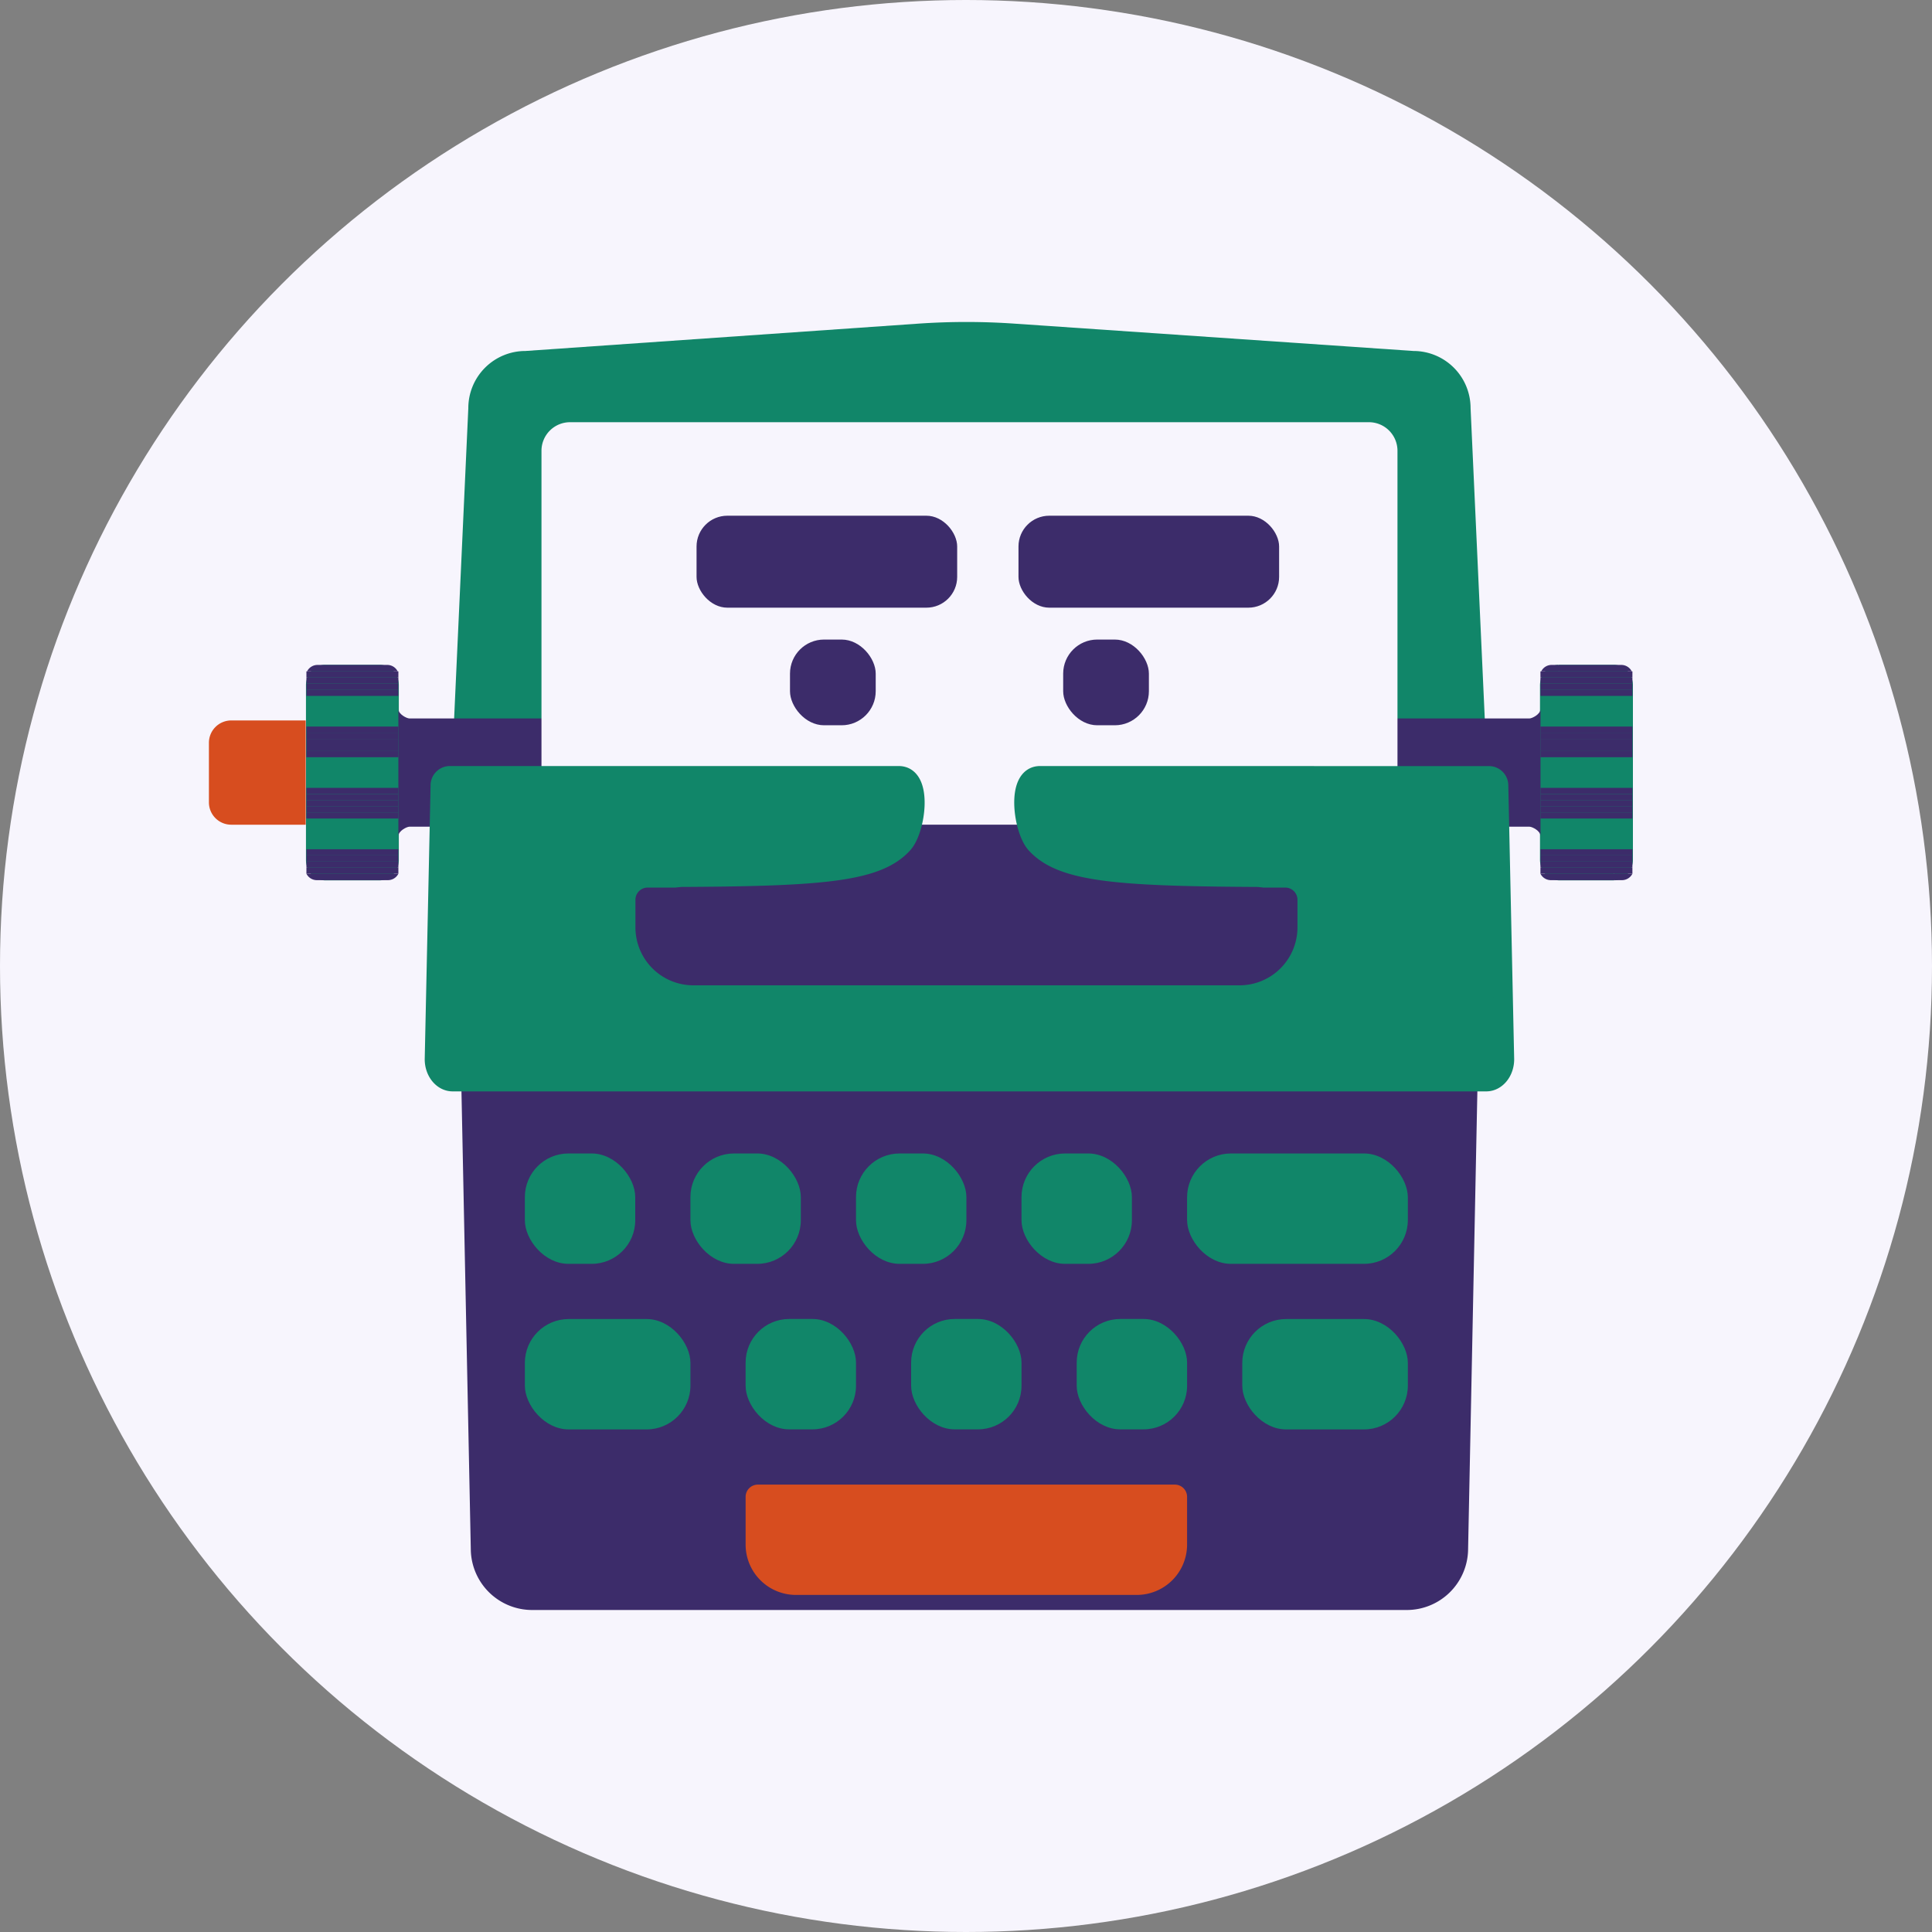 <svg xmlns="http://www.w3.org/2000/svg" width="300" height="300" viewBox="0 0 300 300"><rect x="0" y="0" width="300" height="300" fill="#808080" stroke="none"/><title>typewriter</title><circle cx="150" cy="150" r="150" fill="#f7f5fd"/><path d="M231.21,125.91H69.86l2.86-62.54a8.87,8.87,0,0,1,8.87-8.87l60.93-4.24a108.42,108.42,0,0,1,15.08,0l61.88,4.24a8.87,8.87,0,0,1,8.87,8.87Z" fill="#118669"/><path d="M60.43,133.51V106.42a2.1,2.1,0,0,0-.08-.56A1.48,1.48,0,0,0,59,104.73H50.43a1.45,1.45,0,0,0-1.34,1.13,1.77,1.77,0,0,0-.08.56v27.09a1.77,1.77,0,0,0,.08.56,1.47,1.47,0,0,0,1.34,1.13H59a1.5,1.5,0,0,0,1.35-1.13A2.1,2.1,0,0,0,60.43,133.51Z" fill="#118669" stroke="#118669" stroke-miterlimit="10" stroke-width="3"/><path d="M218.44,250H82.63a9.53,9.53,0,0,1-9.52-9.21l-1.61-79H229.56l-1.6,79A9.53,9.53,0,0,1,218.44,250Z" fill="#3c2c6a"/><path d="M35.91,111.87H47.47v16.19H35.91a3.47,3.47,0,0,1-3.47-3.47h0v-9.25A3.47,3.47,0,0,1,35.91,111.87Z" fill="#d74d1f"/><path d="M252.06,133.51V106.42a1.77,1.77,0,0,0-.09-.56,1.45,1.45,0,0,0-1.34-1.13h-8.57a1.45,1.45,0,0,0-1.34,1.13,1.77,1.77,0,0,0-.09.56v27.09a1.77,1.77,0,0,0,.09.56,1.47,1.47,0,0,0,1.34,1.13h8.57a1.49,1.49,0,0,0,1.34-1.13A1.77,1.77,0,0,0,252.06,133.51Z" fill="#118669" stroke="#118669" stroke-miterlimit="10" stroke-width="3"/><path d="M158.43,127.88H142.64a5.41,5.41,0,0,0,.75-2.38,7.15,7.15,0,1,1,14.29-.53,4.68,4.68,0,0,1,0,.53A5.28,5.28,0,0,0,158.43,127.88Z" fill="#fff" stroke="#000" stroke-miterlimit="10" stroke-width="3"/><path d="M237.5,128.37H63.57c-.4,0-1.71.65-1.71,1.46V110.1c0,.81,1.31,1.46,1.71,1.46H237.5c.4,0,1.71-.65,1.71-1.46v19.73C239.21,129,237.9,128.37,237.5,128.37Z" fill="#3c2c6a"/><rect x="192.9" y="204.82" width="25.71" height="17.14" rx="6.81" ry="6.81" fill="#118669"/><rect x="81.5" y="204.82" width="25.71" height="17.14" rx="6.81" ry="6.81" fill="#118669"/><rect x="115.78" y="204.81" width="17.14" height="17.14" rx="6.77" ry="6.77" fill="#118669"/><rect x="141.48" y="204.81" width="17.14" height="17.14" rx="6.77" ry="6.77" fill="#118669"/><rect x="167.19" y="204.81" width="17.14" height="17.14" rx="6.77" ry="6.77" fill="#118669"/><rect x="81.5" y="179.11" width="17.14" height="17.14" rx="6.77" ry="6.77" fill="#118669"/><rect x="107.21" y="179.11" width="17.14" height="17.14" rx="6.77" ry="6.77" fill="#118669"/><rect x="132.92" y="179.11" width="17.14" height="17.14" rx="6.77" ry="6.77" fill="#118669"/><rect x="158.62" y="179.11" width="17.14" height="17.14" rx="6.77" ry="6.77" fill="#118669"/><rect x="184.33" y="179.11" width="34.28" height="17.14" rx="6.81" ry="6.81" fill="#118669"/><path d="M176.51,247.66H123.6a7.82,7.82,0,0,1-7.82-7.82h0v-7.41a1.9,1.9,0,0,1,1.9-1.9h64.75a1.9,1.9,0,0,1,1.9,1.9v7.41a7.82,7.82,0,0,1-7.82,7.82Z" fill="#d74d1f"/><path d="M217,70v81.25H84.08V70a4.44,4.44,0,0,1,4.44-4.44h124A4.44,4.44,0,0,1,217,70Z" fill="#f7f5fd"/><rect x="122.67" y="99.31" width="13.31" height="13.31" rx="5.29" ry="5.29" fill="#3c2c6a"/><rect x="165.09" y="99.31" width="13.31" height="13.31" rx="5.29" ry="5.29" fill="#3c2c6a"/><path d="M230.51,158.47a2.56,2.56,0,0,1-2.74,2.29H73.29a2.56,2.56,0,0,1-2.74-2.29l.91-28.91H229.6Z" fill="#3c2c6a" stroke="#3c2c6a" stroke-miterlimit="10" stroke-width="3"/><path d="M161.5,120.45c-3.81,0-2.65,8.38-.67,10.57,3.91,4.33,12.16,5.07,33.52,5.2H195a5.94,5.94,0,0,1,3.17.92h0c2.94,1.81,4.49,5.85,3.73,9.79s-3.61,6.7-6.9,6.71H106.06c-3.3,0-6.16-2.79-6.9-6.71s.79-8,3.73-9.79h0a5.94,5.94,0,0,1,3.17-.92h.65c21.36-.13,29.61-.87,33.52-5.2,2-2.19,3.14-10.57-.67-10.57H69.79A1.51,1.51,0,0,0,68.36,122l-.91,42.48c0,1.92,1.27,3.49,2.84,3.49H230.78c1.57,0,2.84-1.57,2.84-3.49L232.71,122a1.51,1.51,0,0,0-1.43-1.54Z" fill="#118669" stroke="#118669" stroke-miterlimit="10" stroke-width="3"/><path d="M192.44,153H107.67a9,9,0,0,1-9-9v-4.28a1.9,1.9,0,0,1,1.9-1.9h99a1.9,1.9,0,0,1,1.9,1.9h0V144a9,9,0,0,1-9,9Z" fill="#3c2c6a"/><rect x="158.15" y="80.08" width="40.47" height="14.28" rx="4.78" ry="4.78" fill="#3c2c6a"/><rect x="108.16" y="80.08" width="40.47" height="14.28" rx="4.78" ry="4.78" fill="#3c2c6a"/><rect x="47.58" y="104.25" width="14.28" height="0.95" fill="#3c2c6a"/><rect x="47.58" y="106.16" width="14.28" height="0.95" fill="#3c2c6a"/><rect x="47.58" y="113.77" width="14.28" height="0.95" fill="#3c2c6a"/><rect x="47.58" y="115.68" width="14.28" height="0.95" fill="#3c2c6a"/><rect x="47.58" y="114.73" width="14.28" height="0.95" fill="#3c2c6a"/><rect x="47.58" y="107.11" width="14.28" height="0.95" fill="#3c2c6a"/><rect x="47.58" y="116.63" width="14.28" height="0.95" fill="#3c2c6a"/><rect x="47.58" y="112.82" width="14.28" height="0.95" fill="#3c2c6a"/><rect x="47.58" y="124.25" width="14.28" height="0.95" fill="#3c2c6a"/><rect x="47.58" y="123.3" width="14.28" height="0.95" fill="#3c2c6a"/><rect x="47.58" y="126.15" width="14.28" height="0.95" fill="#3c2c6a"/><rect x="47.58" y="122.34" width="14.28" height="0.95" fill="#3c2c6a"/><rect x="47.58" y="125.2" width="14.28" height="0.95" fill="#3c2c6a"/><rect x="47.58" y="131.87" width="14.28" height="0.95" fill="#3c2c6a"/><rect x="47.58" y="132.82" width="14.28" height="0.95" fill="#3c2c6a"/><rect x="47.58" y="133.77" width="14.28" height="0.95" fill="#3c2c6a"/><rect x="47.58" y="105.2" width="14.28" height="0.95" fill="#3c2c6a"/><rect x="47.58" y="134.72" width="14.28" height="0.95" fill="#3c2c6a"/><path d="M61.75,104.25a1.8,1.8,0,0,0-1.68-1H49.36a1.82,1.82,0,0,0-1.68,1Z" fill="#3c2c6a"/><path d="M61.86,135.67a1.82,1.82,0,0,1-1.7,1H49.28a1.82,1.82,0,0,1-1.7-1Z" fill="#3c2c6a"/><rect x="239.2" y="104.25" width="14.28" height="0.95" fill="#3c2c6a"/><rect x="239.2" y="106.16" width="14.28" height="0.95" fill="#3c2c6a"/><rect x="239.2" y="113.77" width="14.28" height="0.95" fill="#3c2c6a"/><rect x="239.2" y="115.68" width="14.28" height="0.95" fill="#3c2c6a"/><rect x="239.2" y="114.73" width="14.28" height="0.95" fill="#3c2c6a"/><rect x="239.2" y="107.11" width="14.28" height="0.95" fill="#3c2c6a"/><rect x="239.2" y="116.63" width="14.28" height="0.95" fill="#3c2c6a"/><rect x="239.2" y="112.82" width="14.28" height="0.95" fill="#3c2c6a"/><rect x="239.2" y="124.25" width="14.28" height="0.95" fill="#3c2c6a"/><rect x="239.2" y="123.3" width="14.28" height="0.95" fill="#3c2c6a"/><rect x="239.2" y="126.15" width="14.28" height="0.95" fill="#3c2c6a"/><rect x="239.2" y="122.34" width="14.28" height="0.95" fill="#3c2c6a"/><rect x="239.2" y="125.2" width="14.28" height="0.95" fill="#3c2c6a"/><rect x="239.2" y="131.87" width="14.28" height="0.95" fill="#3c2c6a"/><rect x="239.2" y="132.82" width="14.28" height="0.95" fill="#3c2c6a"/><rect x="239.2" y="133.77" width="14.28" height="0.95" fill="#3c2c6a"/><rect x="239.2" y="105.2" width="14.28" height="0.95" fill="#3c2c6a"/><rect x="239.2" y="134.72" width="14.28" height="0.95" fill="#3c2c6a"/><path d="M253.38,104.25a1.82,1.82,0,0,0-1.68-1H241a1.8,1.8,0,0,0-1.68,1Z" fill="#3c2c6a"/><path d="M253.48,135.67a1.82,1.82,0,0,1-1.7,1H240.91a1.82,1.82,0,0,1-1.71-1Z" fill="#3c2c6a"/></svg>